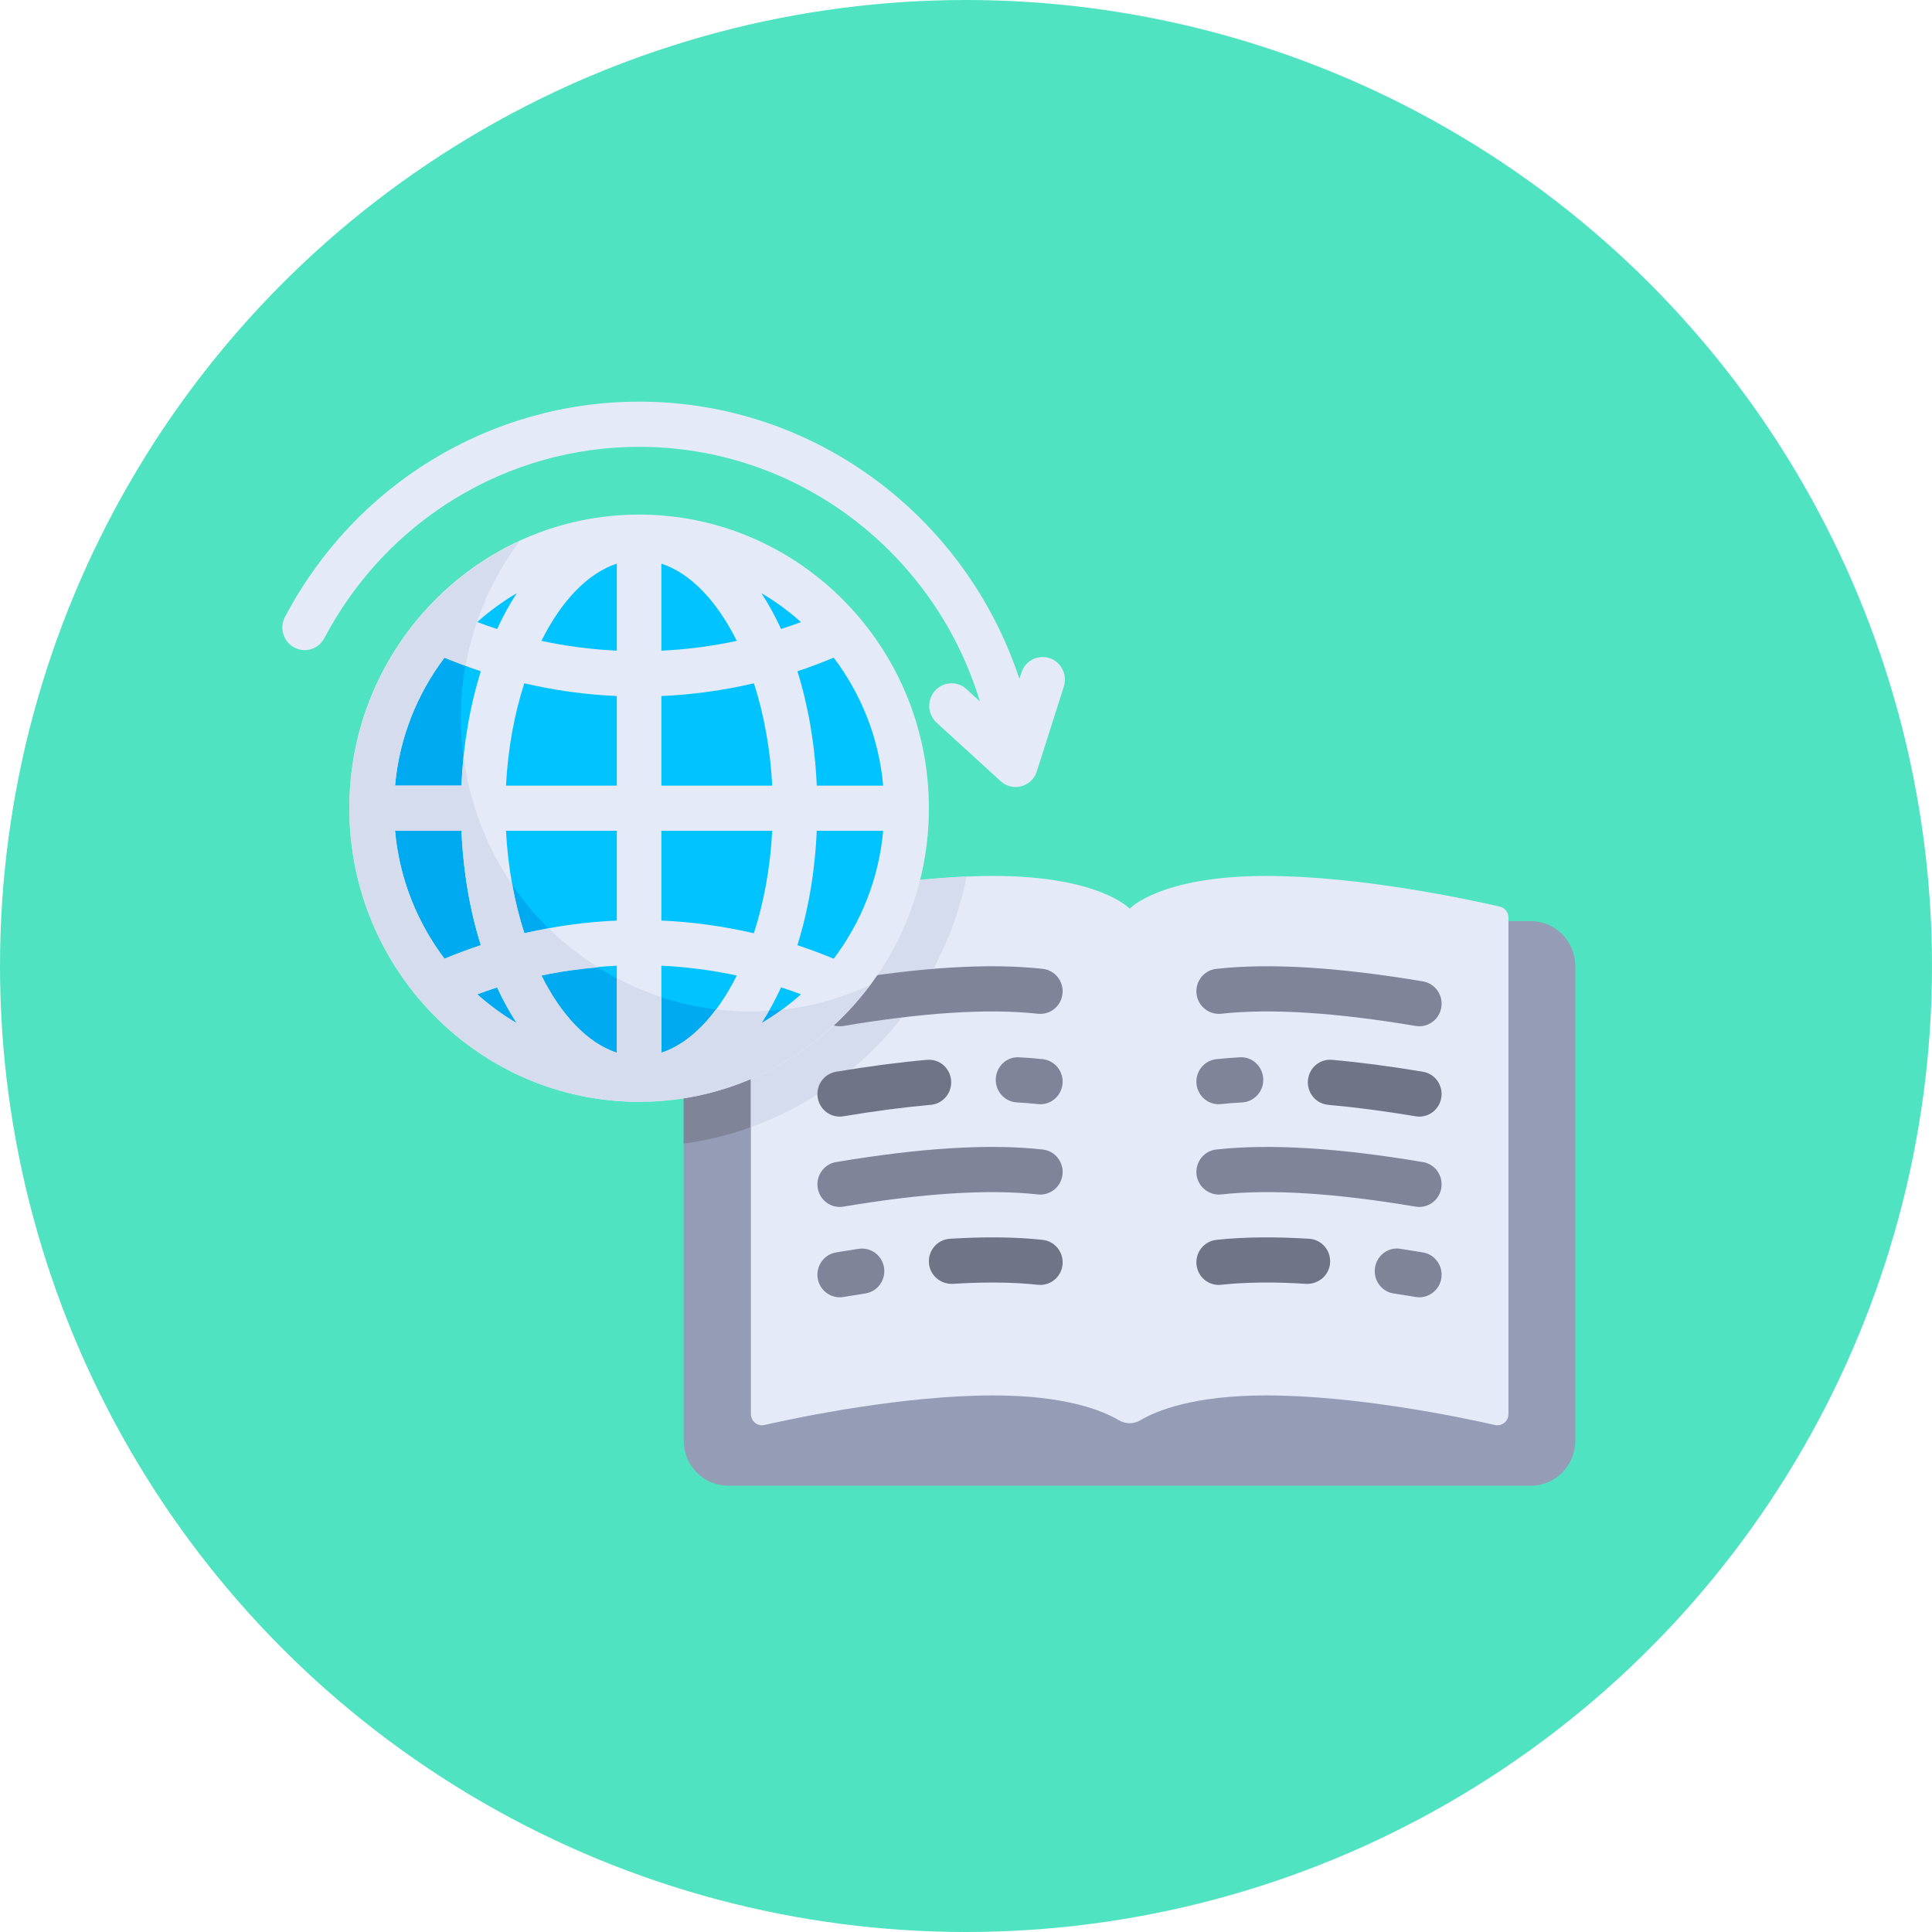 <?xml version="1.0" encoding="UTF-8" standalone="no"?>
<svg width="130px" height="130px" viewBox="0 0 130 130" version="1.1" xmlns="http://www.w3.org/2000/svg" xmlns:xlink="http://www.w3.org/1999/xlink">
    <!-- Generator: Sketch 46.2 (44496) - http://www.bohemiancoding.com/sketch -->
    <title>world+book</title>
    <desc>Created with Sketch.</desc>
    <defs></defs>
    <g id="Home-+-navigation" stroke="none" stroke-width="1" fill="none" fill-rule="evenodd">
        <g id="Home" transform="translate(-535, -1033)">
            <g id="Panel-2" transform="translate(0, 655)">
                <g id="world+book" transform="translate(535, 378)">
                    <circle id="Oval-2" fill="#50E3C2" cx="65" cy="65" r="65"></circle>
                    <g id="learning" transform="translate(19, 27)" fill-rule="nonzero">
                        <path d="M84,72.973 L30.004,72.973 C28.347,72.973 27.004,71.613 27.004,69.934 L27.004,38.02 C27.004,36.341 28.347,34.98 30.004,34.98 L84,34.98 C85.657,34.98 87,36.341 87,38.02 L87,69.934 C87,71.613 85.657,72.973 84,72.973 Z" id="Shape" fill="#959CB5"></path>
                        <path d="M45.195,34.98 L30.004,34.98 C28.347,34.98 27.004,36.341 27.004,38.02 L27.004,49.952 C35.467,48.806 42.425,42.907 45.195,34.98 Z" id="Shape" fill="#7F8499"></path>
                        <path d="M66.188,31.941 C59.052,31.941 57.013,34.142 57.013,34.142 C57.013,34.142 54.974,31.941 47.837,31.941 C41.52,31.941 34.178,33.526 32.1,34.006 C31.759,34.085 31.526,34.391 31.526,34.745 L31.526,68.142 C31.526,68.628 31.962,68.991 32.431,68.885 C34.873,68.333 41.82,66.895 47.838,66.895 C52.694,66.895 55.19,67.914 56.289,68.566 C56.736,68.831 57.291,68.831 57.737,68.566 C58.836,67.914 61.332,66.895 66.189,66.895 C72.206,66.895 79.154,68.333 81.596,68.885 C82.064,68.991 82.501,68.628 82.501,68.142 L82.501,34.745 C82.501,34.391 82.268,34.085 81.927,34.006 C79.848,33.526 72.506,31.941 66.188,31.941 Z" id="Shape" fill="#E4EAF8"></path>
                        <path d="M46.044,31.984 C40.193,32.231 33.984,33.571 32.1,34.006 C31.759,34.085 31.525,34.391 31.525,34.745 L31.525,48.845 C38.859,46.205 44.453,39.844 46.044,31.984 Z" id="Shape" fill="#D5DCED"></path>
                        <path d="M51.004,59.459 C50.95,59.459 50.894,59.456 50.838,59.45 C49.147,59.262 47.121,59.259 45.095,59.388 C44.275,59.415 43.556,58.805 43.504,57.966 C43.453,57.129 44.08,56.408 44.908,56.354 C47.105,56.215 49.299,56.222 51.167,56.429 C51.99,56.521 52.585,57.27 52.494,58.106 C52.408,58.883 51.76,59.459 51.004,59.459 Z" id="Shape" fill="#707487"></path>
                        <g id="Group" transform="translate(35.854, 44.075)" fill="#7F8499">
                            <path d="M1.647,16.216 C0.926,16.216 0.291,15.689 0.169,14.946 C0.033,14.118 0.585,13.336 1.402,13.198 C1.894,13.115 2.404,13.033 2.929,12.954 C3.768,12.842 4.512,13.407 4.632,14.235 C4.754,15.066 4.187,15.838 3.368,15.961 C2.861,16.037 2.369,16.116 1.895,16.196 C1.811,16.21 1.729,16.216 1.647,16.216 Z" id="Shape"></path>
                            <path d="M1.647,10.137 C0.926,10.137 0.291,9.611 0.169,8.867 C0.033,8.039 0.585,7.255 1.402,7.119 C6.987,6.178 11.657,5.868 15.313,6.274 C16.136,6.366 16.731,7.116 16.64,7.951 C16.549,8.784 15.817,9.379 14.985,9.296 C11.62,8.924 7.191,9.226 1.894,10.117 C1.811,10.131 1.727,10.137 1.647,10.137 Z" id="Shape"></path>
                            <path d="M15.15,3.226 C15.098,3.226 15.044,3.223 14.989,3.217 C14.548,3.169 14.077,3.131 13.571,3.104 C12.744,3.06 12.108,2.346 12.151,1.507 C12.194,0.669 12.887,0.014 13.727,0.068 C14.291,0.097 14.818,0.142 15.309,0.195 C16.132,0.284 16.728,1.034 16.64,1.868 C16.558,2.647 15.908,3.226 15.15,3.226 Z" id="Shape"></path>
                        </g>
                        <path d="M37.5,48.134 C36.78,48.134 36.144,47.607 36.022,46.862 C35.886,46.034 36.44,45.252 37.257,45.115 C39.415,44.753 41.471,44.483 43.371,44.314 C44.216,44.242 44.924,44.858 44.997,45.694 C45.07,46.531 44.459,47.269 43.635,47.341 C41.811,47.505 39.829,47.764 37.746,48.113 C37.664,48.128 37.581,48.134 37.5,48.134 Z" id="Shape" fill="#707487"></path>
                        <path d="M37.5,42.055 C36.78,42.055 36.144,41.528 36.022,40.785 C35.886,39.956 36.438,39.173 37.256,39.036 C42.841,38.097 47.51,37.785 51.166,38.192 C51.99,38.284 52.584,39.034 52.493,39.869 C52.403,40.702 51.67,41.3 50.838,41.214 C47.474,40.841 43.044,41.146 37.748,42.035 C37.664,42.049 37.581,42.055 37.5,42.055 Z" id="Shape" fill="#7F8499"></path>
                        <path d="M63,59.459 C62.244,59.459 61.595,58.883 61.511,58.104 C61.421,57.27 62.015,56.521 62.839,56.429 C64.708,56.222 66.904,56.217 69.096,56.354 C69.924,56.408 70.552,57.129 70.5,57.966 C70.447,58.805 69.726,59.418 68.909,59.388 C66.889,59.257 64.862,59.262 63.164,59.45 C63.11,59.456 63.054,59.459 63,59.459 Z" id="Shape" fill="#707487"></path>
                        <g id="Group" transform="translate(61.342, 44.075)" fill="#7F8499">
                            <path d="M15.162,16.216 C15.08,16.216 14.998,16.21 14.914,16.196 C14.44,16.115 13.948,16.037 13.441,15.961 C12.622,15.838 12.055,15.066 12.177,14.235 C12.297,13.406 13.059,12.822 13.88,12.954 C14.405,13.033 14.915,13.115 15.407,13.198 C16.224,13.336 16.776,14.118 16.64,14.946 C16.518,15.689 15.882,16.216 15.162,16.216 Z" id="Shape"></path>
                            <path d="M15.162,10.137 C15.081,10.137 14.998,10.132 14.914,10.117 C9.624,9.226 5.205,8.922 1.823,9.296 C1.014,9.38 0.26,8.784 0.169,7.95 C0.08,7.116 0.673,6.366 1.497,6.274 C5.156,5.869 9.827,6.179 15.407,7.119 C16.224,7.255 16.776,8.039 16.64,8.867 C16.518,9.61 15.882,10.137 15.162,10.137 Z" id="Shape"></path>
                            <path d="M1.658,3.226 C0.901,3.226 0.251,2.647 0.169,1.868 C0.081,1.032 0.677,0.284 1.5,0.195 C1.994,0.142 2.518,0.097 3.082,0.068 C3.911,0.013 4.614,0.669 4.658,1.507 C4.701,2.346 4.065,3.06 3.238,3.104 C2.732,3.131 2.26,3.169 1.82,3.217 C1.765,3.223 1.711,3.226 1.658,3.226 Z" id="Shape"></path>
                        </g>
                        <path d="M76.504,48.134 C76.423,48.134 76.34,48.128 76.257,48.113 C74.175,47.764 72.194,47.505 70.371,47.341 C69.546,47.267 68.935,46.531 69.008,45.694 C69.082,44.858 69.794,44.24 70.634,44.314 C72.533,44.483 74.589,44.753 76.747,45.115 C77.564,45.252 78.118,46.034 77.981,46.862 C77.86,47.607 77.224,48.134 76.504,48.134 Z" id="Shape" fill="#707487"></path>
                        <path d="M76.504,42.055 C76.423,42.055 76.34,42.049 76.256,42.034 C70.965,41.145 66.547,40.841 63.164,41.213 C62.356,41.301 61.601,40.701 61.511,39.867 C61.421,39.033 62.015,38.284 62.839,38.192 C66.498,37.787 71.169,38.097 76.748,39.036 C77.566,39.173 78.118,39.956 77.982,40.784 C77.86,41.528 77.224,42.055 76.504,42.055 Z" id="Shape" fill="#7F8499"></path>
                        <path d="M51.615,17.281 C50.827,17.03 49.982,17.463 49.727,18.262 L49.593,18.683 C45.983,7.743 35.807,0.026 24.005,0.026 C14.018,0.026 4.887,5.575 0.178,14.507 C-0.214,15.247 0.063,16.169 0.793,16.564 C1.527,16.959 2.435,16.679 2.823,15.941 C7.01,7.999 15.127,3.066 24.005,3.066 C34.693,3.066 43.894,10.18 46.936,20.196 L46.031,19.369 C45.418,18.808 44.47,18.855 43.913,19.479 C43.358,20.102 43.406,21.064 44.021,21.625 L48.334,25.565 C48.613,25.82 48.972,25.957 49.339,25.957 C49.469,25.957 49.599,25.939 49.728,25.905 C50.219,25.771 50.61,25.394 50.767,24.903 L52.583,19.194 C52.836,18.395 52.403,17.539 51.615,17.281 Z" id="Shape" fill="#E4EAF8"></path>
                        <ellipse id="Oval" fill="#00C3FF" cx="24.004" cy="27.382" rx="17.999" ry="18.237"></ellipse>
                        <path d="M31.504,41.059 C20.735,41.059 12.005,32.214 12.005,21.303 C12.005,17.958 12.832,14.812 14.28,12.05 C9.307,15.296 6.006,20.943 6.006,27.381 C6.006,37.453 14.064,45.618 24.005,45.618 C28.943,45.618 33.415,43.6 36.667,40.336 C35.02,40.794 33.294,41.059 31.504,41.059 Z" id="Shape" fill="#00AAF0"></path>
                        <path d="M24.004,7.625 C13.253,7.625 4.506,16.488 4.506,27.381 C4.506,38.275 13.253,47.138 24.004,47.138 C34.755,47.138 43.503,38.275 43.503,27.381 C43.503,16.488 34.755,7.625 24.004,7.625 Z M37.099,37.51 C36.291,37.179 35.478,36.868 34.655,36.6 C35.382,34.281 35.835,31.68 35.958,28.901 L40.427,28.901 C40.139,32.123 38.939,35.075 37.099,37.51 Z M7.581,28.901 L12.05,28.901 C12.173,31.68 12.626,34.281 13.354,36.6 C12.531,36.869 11.718,37.179 10.91,37.511 C9.07,35.075 7.87,32.123 7.581,28.901 Z M10.908,17.254 C11.717,17.587 12.531,17.898 13.353,18.168 C12.626,20.486 12.173,23.085 12.05,25.861 L7.581,25.861 C7.87,22.64 9.069,19.689 10.908,17.254 Z M22.504,16.782 C20.804,16.7 19.108,16.483 17.431,16.122 C18.759,13.457 20.531,11.573 22.504,10.927 L22.504,16.782 Z M22.504,19.835 L22.504,25.862 L15.048,25.862 C15.175,23.382 15.612,21.047 16.279,18.978 C18.325,19.454 20.403,19.743 22.504,19.835 Z M22.504,28.901 L22.504,34.943 C20.416,35.035 18.335,35.32 16.282,35.795 C15.614,33.723 15.175,31.385 15.048,28.901 L22.504,28.901 L22.504,28.901 Z M22.504,37.982 L22.504,43.836 C20.531,43.19 18.759,41.306 17.431,38.64 C19.108,38.28 20.804,38.063 22.504,37.982 Z M25.504,34.941 L25.504,28.901 L32.961,28.901 C32.833,31.385 32.395,33.724 31.726,35.796 C29.673,35.321 27.592,35.033 25.504,34.941 Z M30.576,38.642 C29.248,41.307 27.477,43.19 25.504,43.836 L25.504,37.979 C27.204,38.061 28.9,38.282 30.576,38.642 Z M25.504,25.862 L25.504,19.835 C27.606,19.743 29.684,19.454 31.73,18.978 C32.396,21.047 32.834,23.382 32.961,25.862 L25.504,25.862 L25.504,25.862 Z M25.504,16.783 L25.504,10.927 C27.477,11.573 29.249,13.457 30.577,16.122 C28.9,16.482 27.204,16.701 25.504,16.783 Z M32.238,12.917 C33.189,13.475 34.077,14.126 34.897,14.858 C34.452,15.023 34.007,15.18 33.558,15.324 C33.159,14.46 32.718,13.656 32.238,12.917 Z M14.451,15.323 C14.002,15.18 13.556,15.023 13.112,14.858 C13.931,14.126 14.819,13.475 15.771,12.916 C15.29,13.656 14.85,14.46 14.451,15.323 Z M14.451,39.44 C14.85,40.303 15.291,41.107 15.771,41.846 C14.82,41.288 13.931,40.637 13.112,39.905 C13.556,39.741 14.002,39.583 14.451,39.44 Z M33.558,39.439 C34.007,39.582 34.453,39.74 34.897,39.904 C34.078,40.637 33.189,41.288 32.238,41.846 C32.718,41.107 33.159,40.302 33.558,39.439 Z M35.958,25.862 C35.835,23.085 35.383,20.486 34.656,18.168 C35.478,17.899 36.291,17.586 37.1,17.253 C38.939,19.689 40.139,22.64 40.427,25.862 L35.958,25.862 L35.958,25.862 Z" id="Shape" fill="#E4EAF8"></path>
                        <path d="M33.62,40.938 C33.176,41.263 32.715,41.566 32.238,41.846 C32.414,41.574 32.58,41.284 32.745,40.995 C32.333,41.022 31.923,41.059 31.504,41.059 C30.719,41.059 29.949,40.998 29.189,40.907 C28.105,42.362 26.854,43.394 25.504,43.836 L25.504,40.096 C24.462,39.755 23.461,39.324 22.504,38.818 L22.504,43.836 C20.531,43.19 18.759,41.306 17.431,38.64 C18.699,38.368 19.979,38.203 21.262,38.091 C20.067,37.342 18.955,36.474 17.95,35.488 C17.394,35.589 16.835,35.667 16.282,35.795 C15.95,34.767 15.676,33.673 15.467,32.528 C13.753,30.019 12.61,27.087 12.195,23.919 C12.13,24.556 12.079,25.203 12.05,25.862 L7.581,25.862 C7.87,22.64 9.069,19.689 10.908,17.254 C11.379,17.448 11.857,17.611 12.331,17.786 C12.884,14.675 14.155,11.826 15.964,9.404 C9.217,12.515 4.505,19.394 4.505,27.382 C4.505,38.275 13.253,47.138 24.004,47.138 C30.335,47.138 35.954,44.051 39.519,39.299 C37.684,40.139 35.705,40.71 33.62,40.938 Z M7.581,28.901 L12.05,28.901 C12.173,31.68 12.626,34.281 13.354,36.6 C12.531,36.869 11.718,37.179 10.91,37.511 C9.07,35.075 7.87,32.123 7.581,28.901 Z M13.112,39.905 C13.556,39.741 14.002,39.583 14.451,39.44 C14.85,40.303 15.291,41.107 15.77,41.846 C14.82,41.288 13.931,40.637 13.112,39.905 Z" id="Shape" fill="#D5DCED"></path>
                    </g>
                </g>
            </g>
        </g>
    </g>
</svg>
